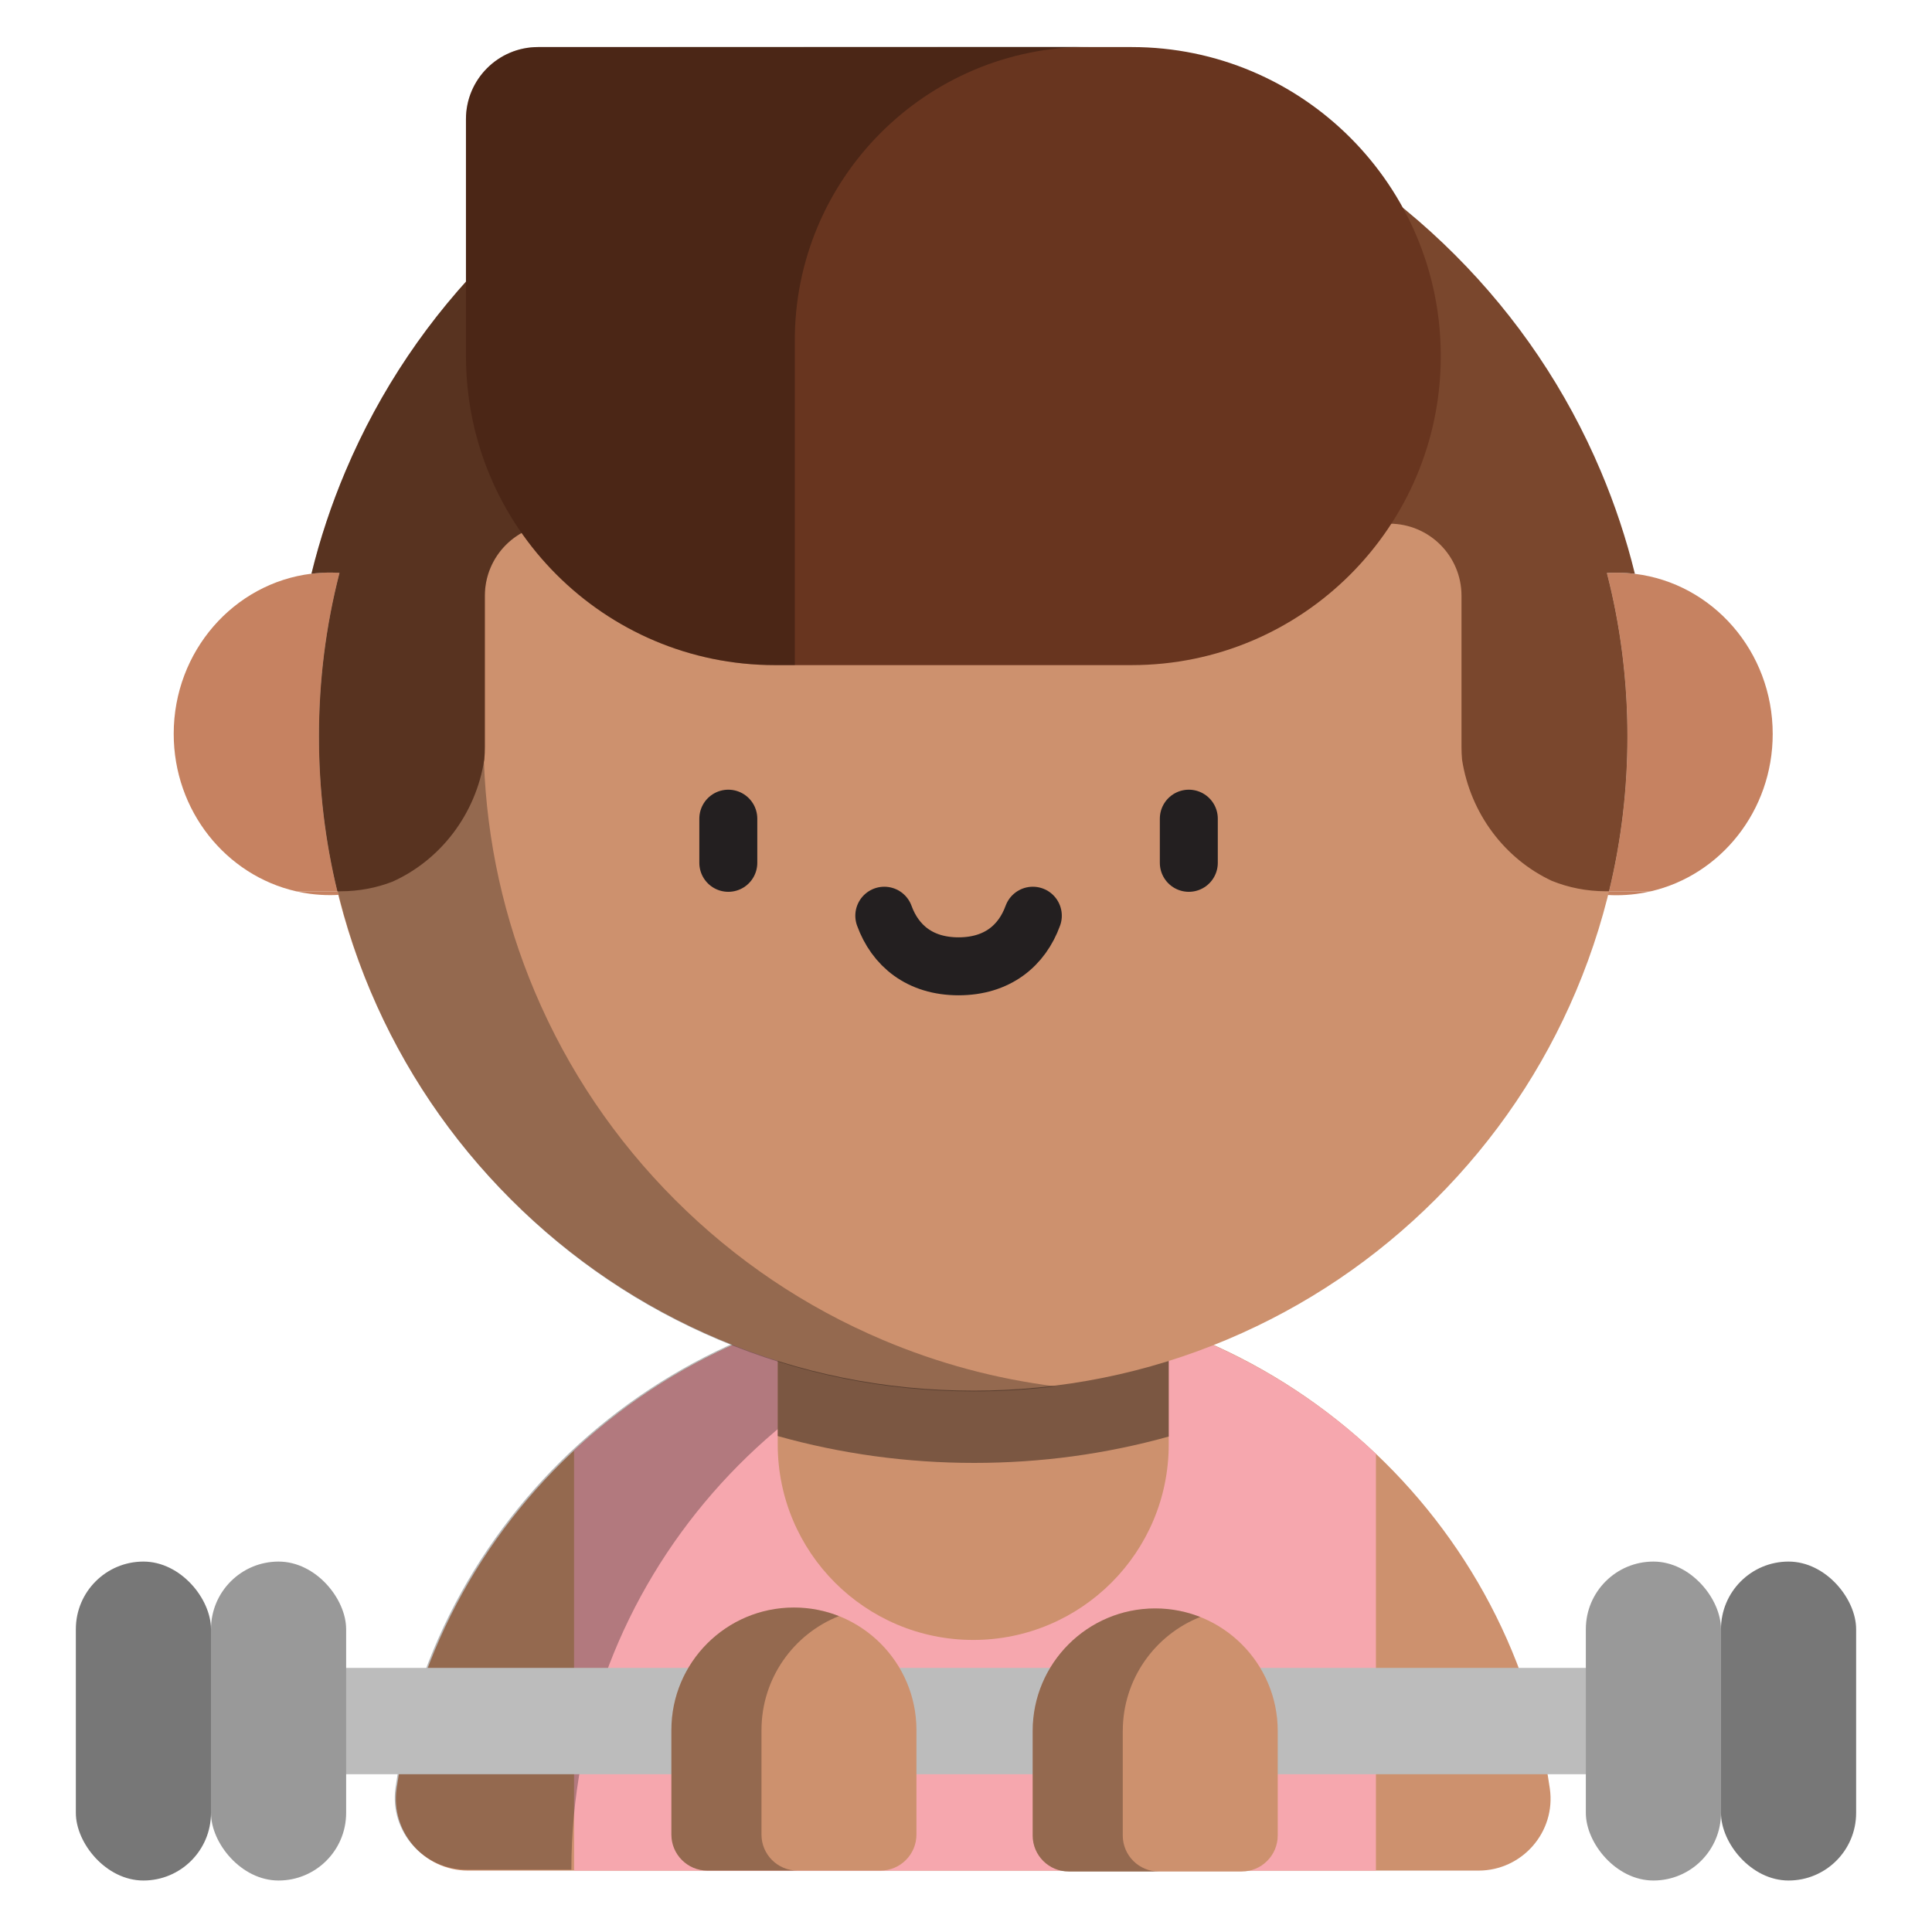 <?xml version="1.0" encoding="UTF-8"?>
<svg xmlns="http://www.w3.org/2000/svg" viewBox="0 0 1000 1000">
  <defs>
    <style>
      .cls-1 {
        fill: #f6a7ae;
      }

      .cls-2 {
        fill: #777;
      }

      .cls-3 {
        fill: #7a472d;
      }

      .cls-4 {
        opacity: .28;
      }

      .cls-4, .cls-5 {
        mix-blend-mode: multiply;
      }

      .cls-6 {
        fill: #c68261;
      }

      .cls-5 {
        opacity: .4;
      }

      .cls-7 {
        isolation: isolate;
      }

      .cls-8 {
        fill: #cd916e;
      }

      .cls-9 {
        fill: #999;
      }

      .cls-10 {
        fill: none;
        stroke: #231f20;
        stroke-linecap: round;
        stroke-miterlimit: 10;
        stroke-width: 30px;
      }

      .cls-11 {
        fill: #bcbcbc;
      }

      .cls-12 {
        fill: #68351f;
      }
    </style>
  </defs>
  <g class="cls-7">
    <g id="Layer_6">
      <g>
        <path class="cls-8" d="M242.24,968.22c-22.65,0-40.18-20.04-36.95-42.46,20.81-144.81,146.5-256.15,298.45-256.15s277.63,111.34,298.45,256.15c3.22,22.42-14.3,42.46-36.95,42.46H242.24Z"/>
        <path class="cls-1" d="M712.18,752.5v215.73h-415.04v-217.48c53.95-50.31,126.64-81.13,206.59-81.13s154.31,31.54,208.45,82.89Z"/>
        <path class="cls-4" d="M550.17,672.76c-144.16,22.37-254.43,145.92-254.43,294.99h-54.07c-22.65,0-40.18-20.04-36.95-42.46,20.81-144.81,146.5-256.15,298.44-256.15,15.99,0,31.69,1.23,47.01,3.62Z"/>
        <path class="cls-8" d="M402.54,594.22h202.39v153.42c0,55.85-45.34,101.19-101.19,101.19h0c-55.85,0-101.19-45.34-101.19-101.19v-153.42h0Z"/>
        <path class="cls-5" d="M402.54,743.3c32.89,9.23,66.92,13.9,101.65,13.9s68.13-4.58,100.74-13.64v-118.55h-202.39v118.29Z"/>
        <g>
          <path class="cls-6" d="M756.77,393.23c-.68-4.34-1.04-8.8-1.04-13.34,0-3.84.25-7.62.75-11.32v18.13c0,2.2.09,4.38.29,6.53Z"/>
          <path class="cls-6" d="M854.54,461.32c-2.51.59-5.06,1.05-7.67,1.39-3.35.44-6.76.66-10.23.66-1.45,0-2.88-.04-4.3-.12-10.35-.55-20.18-3.12-29.15-7.33,8.62,3.49,18.03,5.4,27.9,5.4h23.45Z"/>
          <path class="cls-6" d="M203.23,456.33c-8.68,3.93-18.16,6.32-28.12,6.86-1.42.08-2.85.12-4.29.12-3.47,0-6.89-.22-10.25-.66-2.49-.33-4.94-.76-7.36-1.32h23.16c9.47,0,18.53-1.76,26.86-4.99Z"/>
          <path class="cls-6" d="M251.72,379.83c0,4.5-.35,8.93-1.02,13.24.18-2.1.27-4.22.27-6.37v-18.2c.49,3.7.75,7.48.75,11.32Z"/>
        </g>
        <path class="cls-8" d="M503.73,719.79c-45.71,0-90.06-8.95-131.81-26.61-40.32-17.06-76.54-41.47-107.63-72.57s-55.51-67.31-72.57-107.63c-17.66-41.75-26.61-86.09-26.61-131.81s8.95-90.06,26.61-131.8c17.05-40.32,41.47-76.54,72.57-107.63,31.1-31.1,67.31-55.51,107.63-72.57,41.75-17.66,86.09-26.61,131.81-26.61s90.06,8.95,131.81,26.61c40.32,17.05,76.53,41.47,107.63,72.57,31.1,31.1,55.51,67.31,72.57,107.63,17.66,41.75,26.61,86.09,26.61,131.81s-8.95,90.06-26.61,131.81c-17.06,40.32-41.47,76.54-72.57,107.63-31.1,31.1-67.31,55.51-107.63,72.57-41.75,17.66-86.09,26.61-131.81,26.61Z"/>
        <line class="cls-10" x1="376.97" y1="423.74" x2="376.97" y2="446.6"/>
        <line class="cls-10" x1="615.33" y1="423.74" x2="615.33" y2="446.6"/>
        <path class="cls-10" d="M534.59,473.97c-5.6,15.4-18.31,26.19-38.44,26.19s-32.84-10.8-38.44-26.19"/>
        <polygon class="cls-11" points="503.73 863.3 496.27 863.3 165.17 863.3 165.17 918.33 496.27 918.33 503.73 918.33 834.83 918.33 834.83 863.3 503.73 863.3"/>
        <g>
          <path class="cls-8" d="M410.93,832.05h0c35,0,63.42,28.42,63.42,63.42v54.09c0,10.3-8.36,18.65-18.65,18.65h-89.54c-10.3,0-18.65-8.36-18.65-18.65v-54.09c0-35,28.42-63.42,63.42-63.42Z"/>
          <path class="cls-4" d="M394.14,895.48v54.09c0,10.31,8.35,18.65,18.65,18.65h-46.63c-10.31,0-18.65-8.35-18.65-18.65v-54.09c0-35.03,28.39-63.42,63.42-63.42,8.24,0,16.1,1.57,23.32,4.42-23.49,9.29-40.1,32.2-40.1,59Z"/>
        </g>
        <g>
          <path class="cls-8" d="M597.93,832.52h0c35,0,63.42,28.42,63.42,63.42v54.09c0,10.3-8.36,18.65-18.65,18.65h-89.54c-10.3,0-18.65-8.36-18.65-18.65v-54.09c0-35,28.42-63.42,63.42-63.42Z"/>
          <path class="cls-4" d="M581.14,895.94v54.09c0,10.31,8.35,18.65,18.65,18.65h-46.63c-10.31,0-18.65-8.35-18.65-18.65v-54.09c0-35.03,28.39-63.42,63.42-63.42,8.24,0,16.1,1.57,23.32,4.42-23.49,9.29-40.1,32.2-40.1,59Z"/>
        </g>
        <rect class="cls-9" x="109.21" y="808.27" width="69.95" height="165.08" rx="34.97" ry="34.97"/>
        <rect class="cls-2" x="39.26" y="808.27" width="69.95" height="165.08" rx="34.97" ry="34.97"/>
        <rect class="cls-9" x="820.84" y="808.27" width="69.95" height="165.08" rx="34.97" ry="34.97" transform="translate(1711.62 1781.62) rotate(180)"/>
        <rect class="cls-2" x="890.79" y="808.27" width="69.95" height="165.08" rx="34.97" ry="34.97" transform="translate(1851.52 1781.62) rotate(180)"/>
        <path class="cls-6" d="M165.12,381.17c0,27.3,3.19,54.1,9.52,80.15h-21.43c-36.22-8.29-63.3-41.62-63.3-81.49,0-42.75,31.15-78,71.32-82.89,3.14-.39,6.34-.59,9.59-.59,1.66,0,3.31.06,4.95.16-7.08,27.47-10.65,55.78-10.65,84.65Z"/>
        <path class="cls-6" d="M917.55,379.9c0,39.76-26.94,73.02-63.01,81.42h-21.72c6.33-26.05,9.52-52.85,9.52-80.15,0-28.84-3.56-57.14-10.63-84.58,1.63-.1,3.27-.16,4.93-.16,3.25,0,6.45.2,9.61.59,40.16,4.9,71.3,40.14,71.3,82.89Z"/>
        <path class="cls-3" d="M831.71,296.58c7.07,27.45,10.63,55.75,10.63,84.58,0,27.3-3.19,54.1-9.52,80.15h-1.73c-9.87,0-19.28-1.91-27.9-5.4-24.24-11.36-42.08-34.7-46.43-62.68-.2-2.15-.29-4.33-.29-6.53v-78.34c0-20.6-16.7-37.31-37.31-37.31h-209.85V42.6c-1.87-.03-3.73-.05-5.6-.05s-3.73.02-5.6.05v228.46h-209.85c-20.6,0-37.31,16.7-37.31,37.31v78.34c0,2.15-.09,4.27-.27,6.37-4.39,28.43-22.69,52.06-47.48,63.25-8.33,3.23-17.39,4.99-26.86,4.99h-1.73c-6.33-26.05-9.52-52.85-9.52-80.15,0-28.87,3.57-57.18,10.65-84.65-1.64-.1-3.29-.16-4.95-.16-3.25,0-6.44.2-9.59.59,4.42-18.06,10.3-35.76,17.61-53.03,17.76-41.99,43.18-79.7,75.56-112.08,32.37-32.37,70.08-57.8,112.08-75.56,14.77-6.25,29.85-11.45,45.21-15.59,29.82-8.06,60.62-12.12,92.04-12.12s62.23,4.07,92.05,12.12c15.34,4.14,30.43,9.35,45.21,15.59,41.98,17.76,79.69,43.18,112.07,75.56,32.38,32.38,57.8,70.09,75.56,112.08,7.32,17.3,13.2,35.02,17.63,53.1-3.15-.39-6.35-.59-9.61-.59-1.66,0-3.3.06-4.93.16Z"/>
        <path class="cls-4" d="M546.43,717.56c-13.99,1.74-28.15,2.62-42.44,2.62-45.72,0-90.06-8.95-131.8-26.61-40.33-17.05-76.54-41.47-107.64-72.57-31.1-31.1-55.51-67.31-72.57-107.63-7.16-16.95-12.87-34.33-17.16-52.05h-.18c-6.33-26.05-9.52-52.85-9.52-80.15,0-28.87,3.57-57.18,10.65-84.65-1.64-.1-3.29-.16-4.95-.16-3.25,0-6.44.2-9.59.59,4.42-18.06,10.3-35.76,17.61-53.03,17.76-41.99,43.18-79.7,75.56-112.08,32.37-32.37,70.08-57.8,112.08-75.56,14.77-6.25,29.85-11.45,45.21-15.59,29.82-8.06,60.62-12.12,92.04-12.12l-5.6,14.04v228.46h-209.85c-.46,0-.91,0-1.36.03-.1,0-.21,0-.32,0-.33.02-.65.04-.98.06-.07,0-.14,0-.21.02-.27.02-.53.04-.8.07-.09,0-.18,0-.27.03-.26.02-.52.05-.78.08h-.02c-.38.05-.76.1-1.15.17-.54.08-1.07.18-1.59.29-.48.09-.97.21-1.45.33-.43.1-.86.21-1.28.34-.14.04-.28.07-.42.12-.37.11-.76.23-1.12.35-.43.14-.86.29-1.28.45-.49.18-.97.37-1.45.58-.44.19-.88.37-1.32.59-.4.18-.79.37-1.19.58-.03.02-.07.04-.1.06-.42.21-.84.44-1.26.68-.42.23-.83.48-1.24.74-.81.5-1.6,1.04-2.38,1.6-9.3,6.77-15.34,17.76-15.34,30.14v78.34c0,2.15-.09,4.27-.27,6.37-.07.41-.14.81-.21,1.21v.05c1.52,41.2,10.34,81.2,26.35,119.04,17.06,40.32,41.48,76.53,72.57,107.63,31.1,31.1,67.31,55.52,107.64,72.57,28.7,12.13,58.62,20.16,89.37,23.99Z"/>
        <path class="cls-12" d="M278.49,24.36h307.31c88.28,0,159.95,71.67,159.95,159.95h0c0,88.28-71.67,159.95-159.95,159.95h-184.67c-88.28,0-159.95-71.67-159.95-159.95V61.67c0-20.59,16.72-37.31,37.31-37.31Z"/>
        <path class="cls-4" d="M278.49,24.36c-20.6,0-37.31,16.7-37.31,37.31v122.65c0,88.34,71.61,159.95,159.95,159.95h10.26v-167.16h0c-.51-84.41,67.87-153.06,152.28-152.86l-285.19.11Z"/>
      </g>
    </g>
  </g>
</svg>